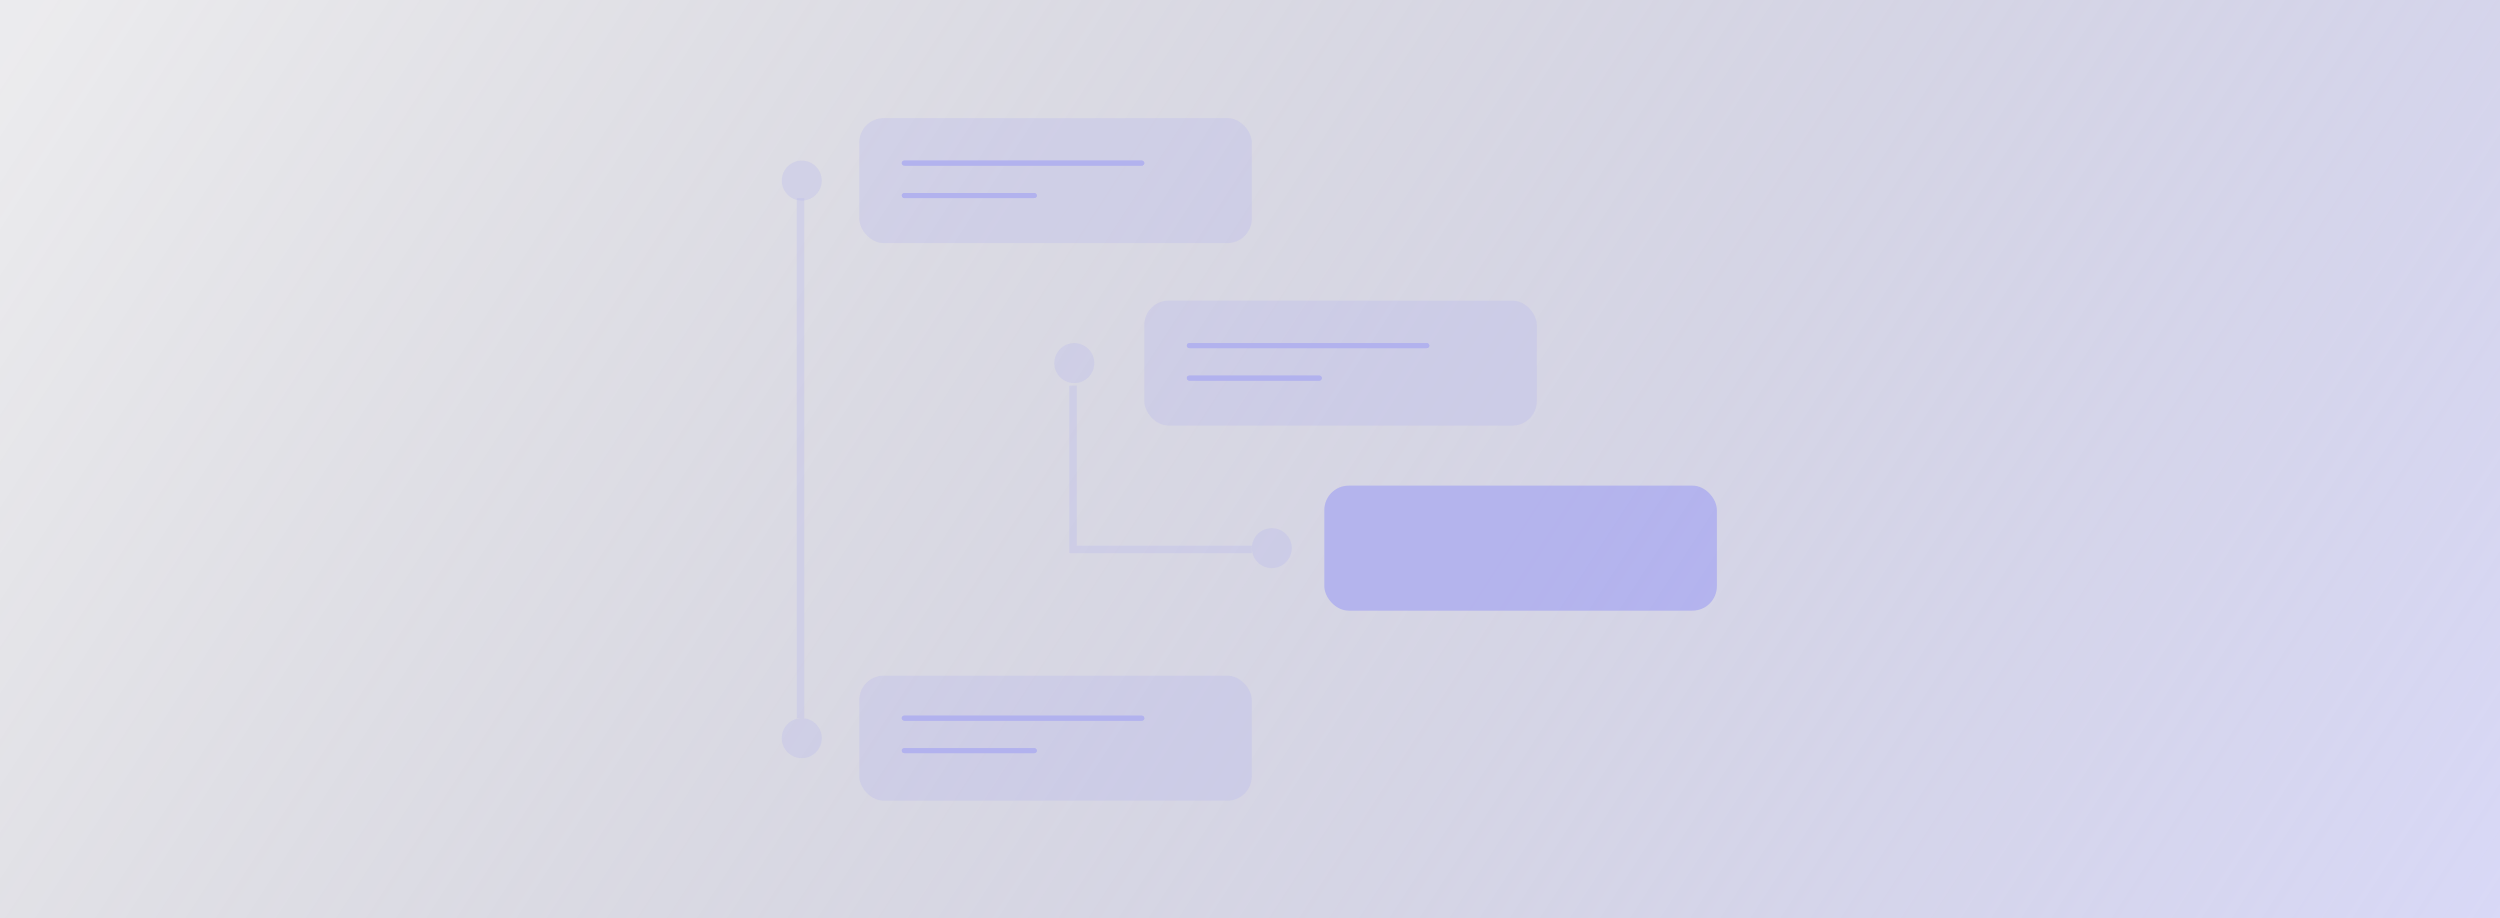 <svg width="1228" height="451" viewBox="0 0 1228 451" fill="none" xmlns="http://www.w3.org/2000/svg">
<rect width="1228" height="451" fill="url(#paint0_linear_2_108)"/>
<rect x="422.072" y="58" width="192.819" height="61.407" rx="12" fill="#B2B2EE" fill-opacity="0.28"/>
<rect x="422.072" y="331.876" width="192.819" height="61.407" rx="12" fill="#B2B2EE" fill-opacity="0.28"/>
<rect x="562.081" y="147.655" width="192.819" height="61.407" rx="12" fill="#B2B2EE" fill-opacity="0.28"/>
<rect x="650.507" y="238.537" width="192.819" height="61.407" rx="12" fill="#B2B2EE" fill-opacity="0.94"/>
<circle cx="393.825" cy="88.704" r="9.825" fill="#B2B2EE" fill-opacity="0.28"/>
<circle cx="527.693" cy="178.358" r="9.825" fill="#B2B2EE" fill-opacity="0.28"/>
<circle cx="624.716" cy="269.241" r="9.825" fill="#B2B2EE" fill-opacity="0.28"/>
<circle cx="393.825" cy="362.58" r="9.825" fill="#B2B2EE" fill-opacity="0.28"/>
<rect x="391.369" y="97.301" width="3.684" height="255.454" fill="#B2B2EE" fill-opacity="0.28"/>
<rect x="525.237" y="189.411" width="3.684" height="82.286" fill="#B2B2EE" fill-opacity="0.28"/>
<rect x="528.921" y="271.697" width="3.684" height="85.97" transform="rotate(-90 528.921 271.697)" fill="#B2B2EE" fill-opacity="0.28"/>
<rect x="442.951" y="78.878" width="119.13" height="2.456" rx="1.228" fill="#B2B2EE" fill-opacity="0.94"/>
<rect x="442.951" y="78.878" width="119.13" height="2.456" rx="1.228" fill="#B2B2EE" fill-opacity="0.94"/>
<rect x="442.951" y="94.844" width="66.32" height="2.456" rx="1.228" fill="#B2B2EE" fill-opacity="0.94"/>
<rect x="442.951" y="94.844" width="66.32" height="2.456" rx="1.228" fill="#B2B2EE" fill-opacity="0.94"/>
<rect x="582.959" y="168.533" width="119.13" height="2.456" rx="1.228" fill="#B2B2EE" fill-opacity="0.94"/>
<rect x="582.959" y="168.533" width="119.13" height="2.456" rx="1.228" fill="#B2B2EE" fill-opacity="0.94"/>
<rect x="582.959" y="184.499" width="66.32" height="2.456" rx="1.228" fill="#B2B2EE" fill-opacity="0.94"/>
<rect x="582.959" y="184.499" width="66.32" height="2.456" rx="1.228" fill="#B2B2EE" fill-opacity="0.94"/>
<rect x="442.951" y="351.526" width="119.13" height="2.456" rx="1.228" fill="#B2B2EE" fill-opacity="0.94"/>
<rect x="442.951" y="351.526" width="119.13" height="2.456" rx="1.228" fill="#B2B2EE" fill-opacity="0.94"/>
<rect x="442.951" y="367.492" width="66.32" height="2.456" rx="1.228" fill="#B2B2EE" fill-opacity="0.94"/>
<rect x="442.951" y="367.492" width="66.32" height="2.456" rx="1.228" fill="#B2B2EE" fill-opacity="0.94"/>
<defs>
<linearGradient id="paint0_linear_2_108" x1="6.14" y1="12.027" x2="1067.66" y2="700.317" gradientUnits="userSpaceOnUse">
<stop stop-color="#3F3D56" stop-opacity="0.1"/>
<stop offset="1" stop-color="#B2B2EE" stop-opacity="0.5"/>
</linearGradient>
</defs>
</svg>
